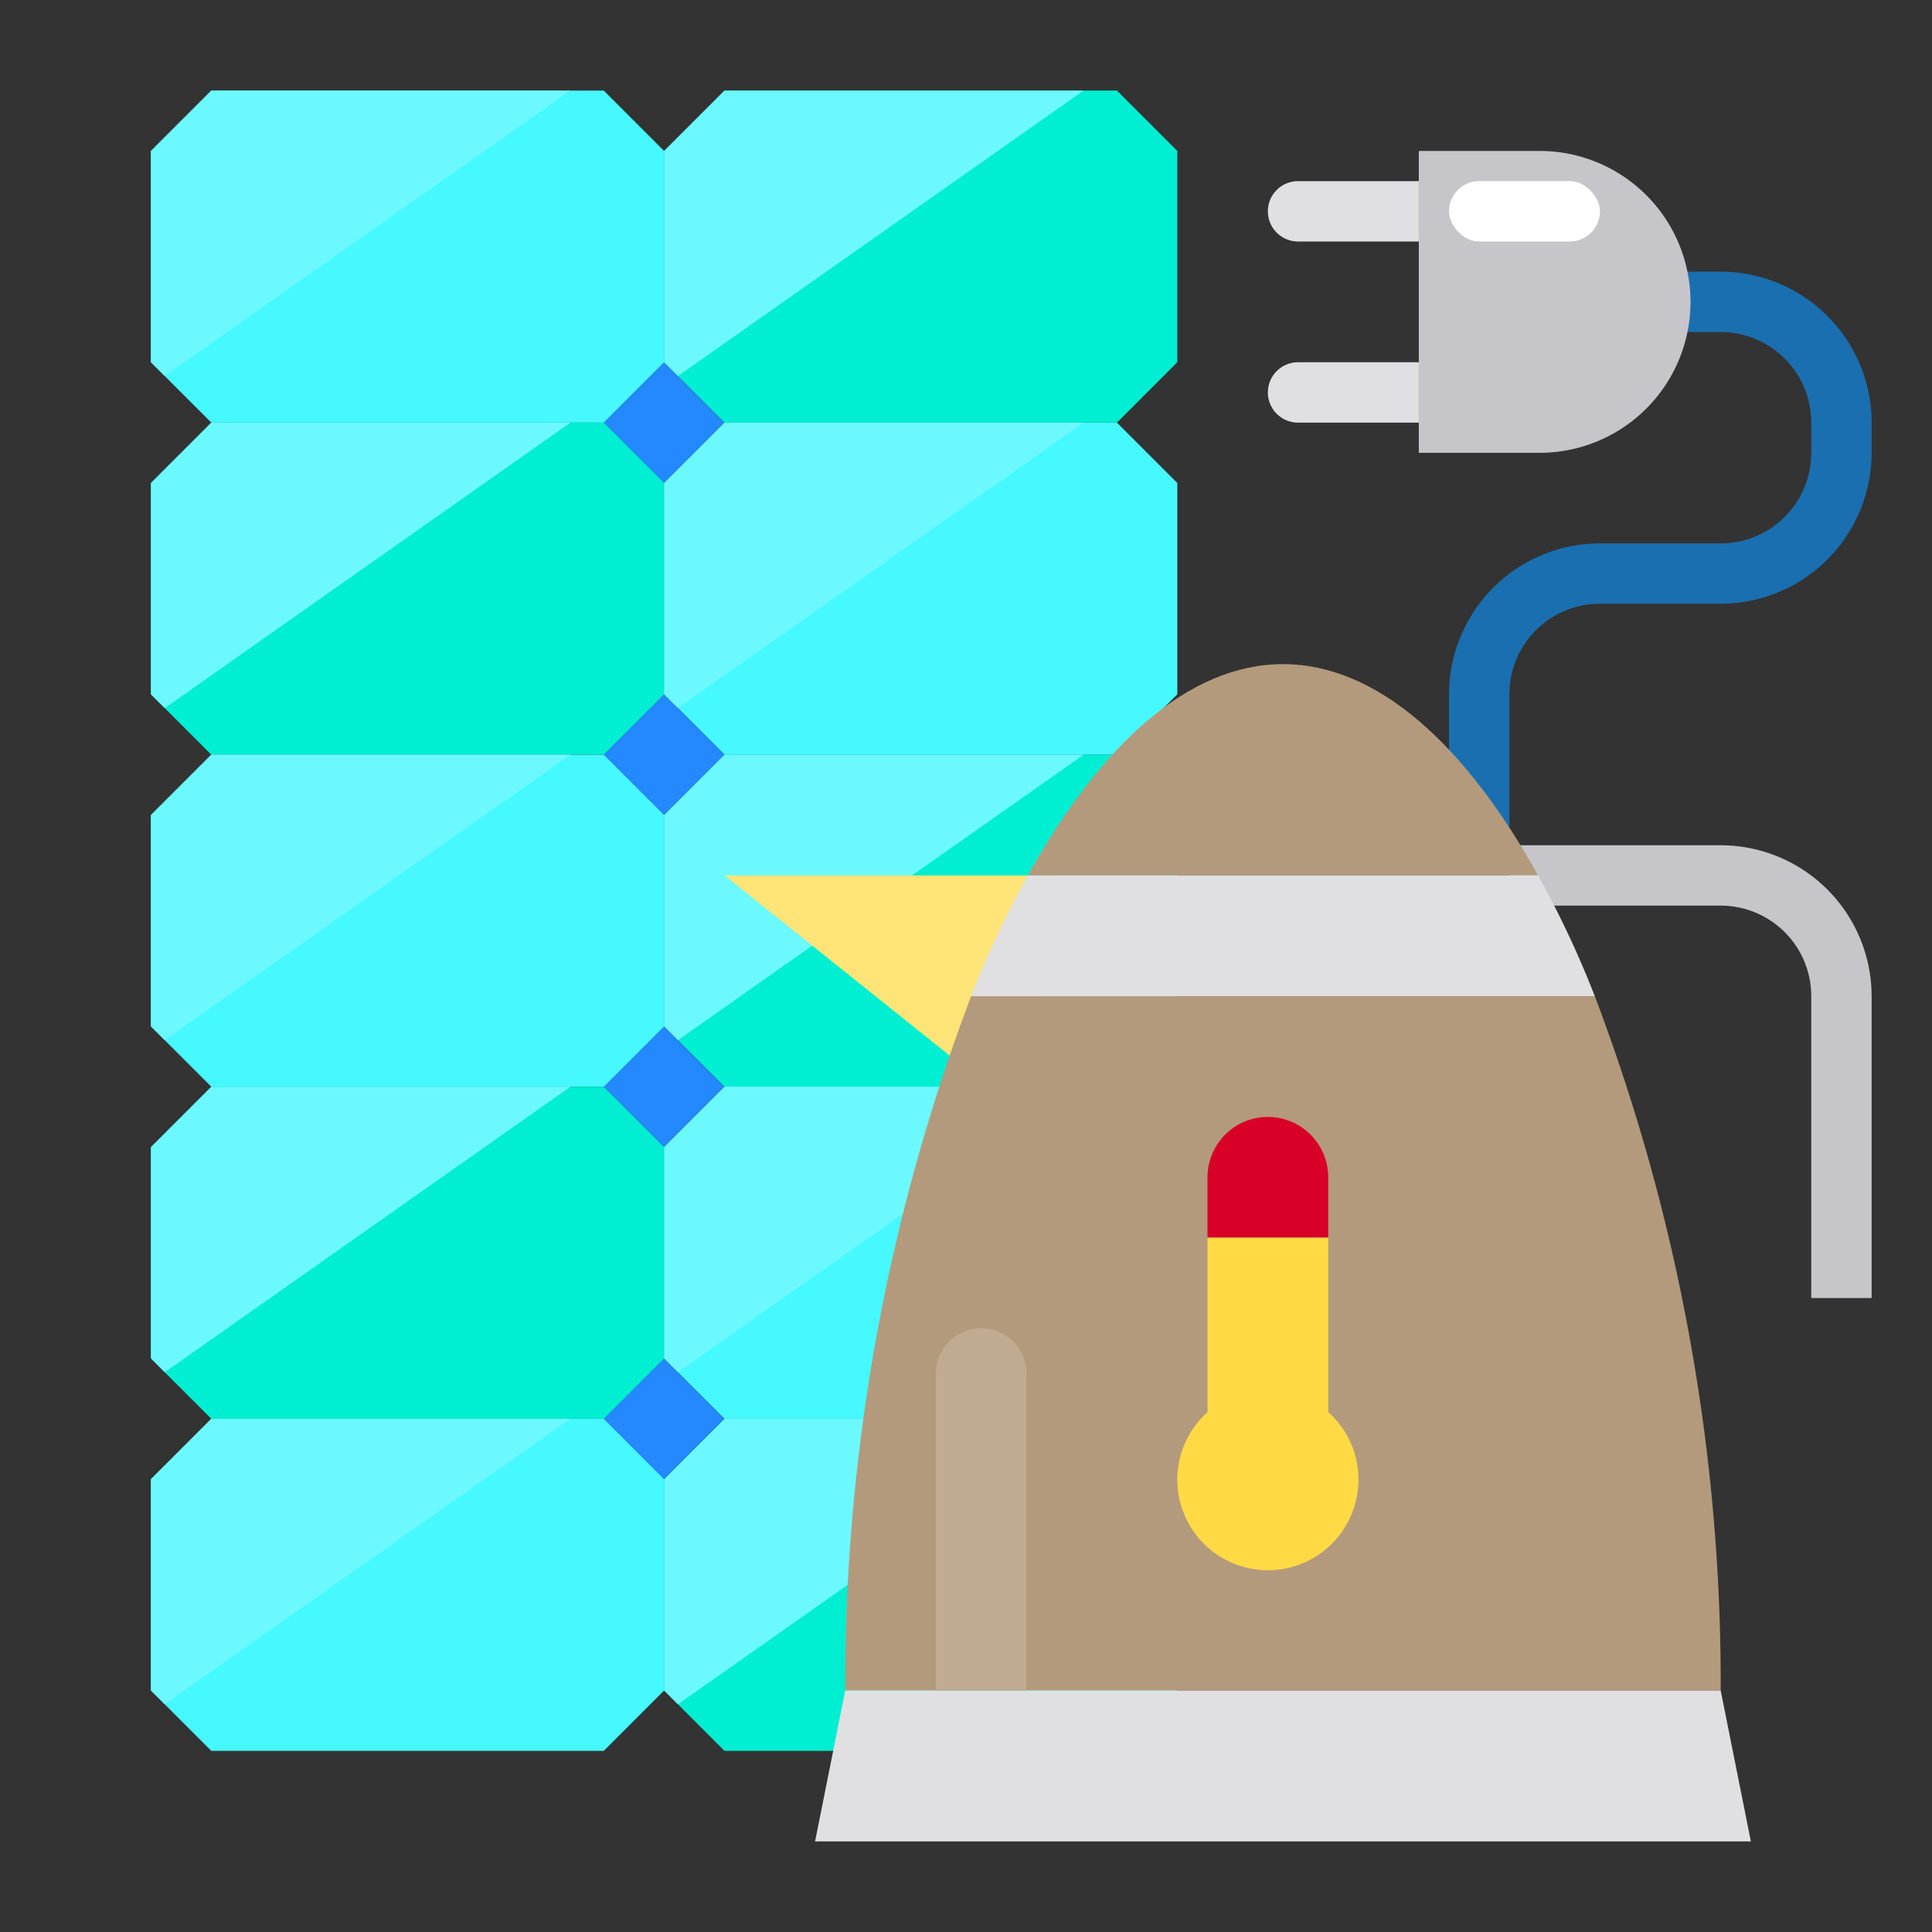 <svg height="512" viewBox="0 0 64 64" width="512" xmlns="http://www.w3.org/2000/svg"><rect x="0" y="0" width="64" height="64" fill="#333333" stroke="none"/><g id="Electric_kettle" data-name="Electric kettle"><path d="m50 28h-2v-5a5.006 5.006 0 0 1 5-5h4a3 3 0 0 0 3-3v-1a3 3 0 0 0 -3-3h-2v-2h2a5.006 5.006 0 0 1 5 5v1a5.006 5.006 0 0 1 -5 5h-4a3 3 0 0 0 -3 3z" fill="#1a6fb0"/><path d="m62 43h-2v-10a3 3 0 0 0 -3-3h-7v-2h7a5.006 5.006 0 0 1 5 5z" fill="#c6c5ca"/><path d="m39 27v7l-2 2h-13l-2-2v-7l2-2h13z" fill="#00eed1"/><path d="m39 16v7l-2 2h-13l-2-2v-7l2-2h13z" fill="#46f8ff"/><path d="m39 49v7l-2 2h-13l-2-2v-7l2-2h13z" fill="#00eed1"/><path d="m39 38v7l-2 2h-13l-2-2v-7l2-2h13z" fill="#46f8ff"/><path d="m20.586 12.586h2.828v2.828h-2.828z" fill="#2488ff" transform="matrix(.707 -.707 .707 .707 -3.456 19.657)"/><path d="m20.586 23.586h2.828v2.828h-2.828z" fill="#2488ff" transform="matrix(.707 -.707 .707 .707 -11.234 22.879)"/><path d="m20.586 45.586h2.828v2.828h-2.828z" fill="#2488ff" transform="matrix(.707 -.707 .707 .707 -26.79 29.322)"/><path d="m20.586 34.586h2.828v2.828h-2.828z" fill="#2488ff" transform="matrix(.707 -.707 .707 .707 -19.012 26.101)"/><path d="m39 5v7l-2 2h-13l-2-2v-7l2-2h13z" fill="#00eed1"/><path d="m22 27v7l-2 2h-13l-2-2v-7l2-2h13z" fill="#46f8ff"/><path d="m22 5v7l-2 2h-13l-2-2v-7l2-2h13z" fill="#46f8ff"/><path d="m22 16v7l-2 2h-13l-2-2v-7l2-2h13z" fill="#00eed1"/><path d="m22 49v7l-2 2h-13l-2-2v-7l2-2h13z" fill="#46f8ff"/><path d="m22 38v7l-2 2h-13l-2-2v-7l2-2h13z" fill="#00eed1"/><g fill="#6bf9ff"><path d="m7 3-2 2v7l.457.457 13.438-9.457z"/><path d="m24 3-2 2v7l.457.457 13.438-9.457z"/><path d="m24 14-2 2v7l.457.457 13.438-9.457z"/><path d="m7 14-2 2v7l.457.457 13.438-9.457z"/><path d="m7 25-2 2v7l.457.457 13.438-9.457z"/><path d="m7 36-2 2v7l.457.457 13.438-9.457z"/><path d="m7 47-2 2v7l.457.457 13.438-9.457z"/><path d="m24 47-2 2v7l.457.457 13.438-9.457z"/><path d="m24 36-2 2v7l.457.457 13.438-9.457z"/><path d="m24 25-2 2v7l.457.457 13.438-9.457z"/></g><path d="m35 29-1 8-10-8z" fill="#ffe477"/><path d="m50.95 29h-16.9c2.38-4.29 5.3-7 8.45-7s6.07 2.71 8.45 7z" fill="#b39a7c"/><path d="m50.95 29a32.3 32.3 0 0 1 1.88 4h-20.66a32.3 32.3 0 0 1 1.88-4z" fill="#e0e0e2"/><path d="m57 56h-29a64.154 64.154 0 0 1 4.17-23h20.66a64.154 64.154 0 0 1 4.17 23z" fill="#b39a7c"/><path d="m57 56 1 5h-31l1-5z" fill="#e0e0e2"/><path d="m44 39v2h-4v-2a2 2 0 0 1 4 0z" fill="#d80027"/><path d="m45 49a3 3 0 1 1 -5-2.22v-5.78h4v5.78a2.97 2.97 0 0 1 1 2.22z" fill="#ffda44"/><path d="m56 10a5 5 0 0 1 -5 5h-4v-10h4a5 5 0 0 1 5 5z" fill="#c6c5ca"/><path d="m47 14h-4a1 1 0 0 1 -1-1 1 1 0 0 1 1-1h4z" fill="#e0e0e2"/><path d="m47 8h-4a1 1 0 0 1 -1-1 1 1 0 0 1 1-1h4z" fill="#e0e0e2"/><rect fill="#fff" height="2" rx="1" width="5" x="48" y="6"/><path d="m32.5 44a1.5 1.5 0 0 1 1.5 1.5v10.5a0 0 0 0 1 0 0h-3a0 0 0 0 1 0 0v-10.5a1.5 1.5 0 0 1 1.5-1.5z" fill="#c0ab91"/></g></svg>